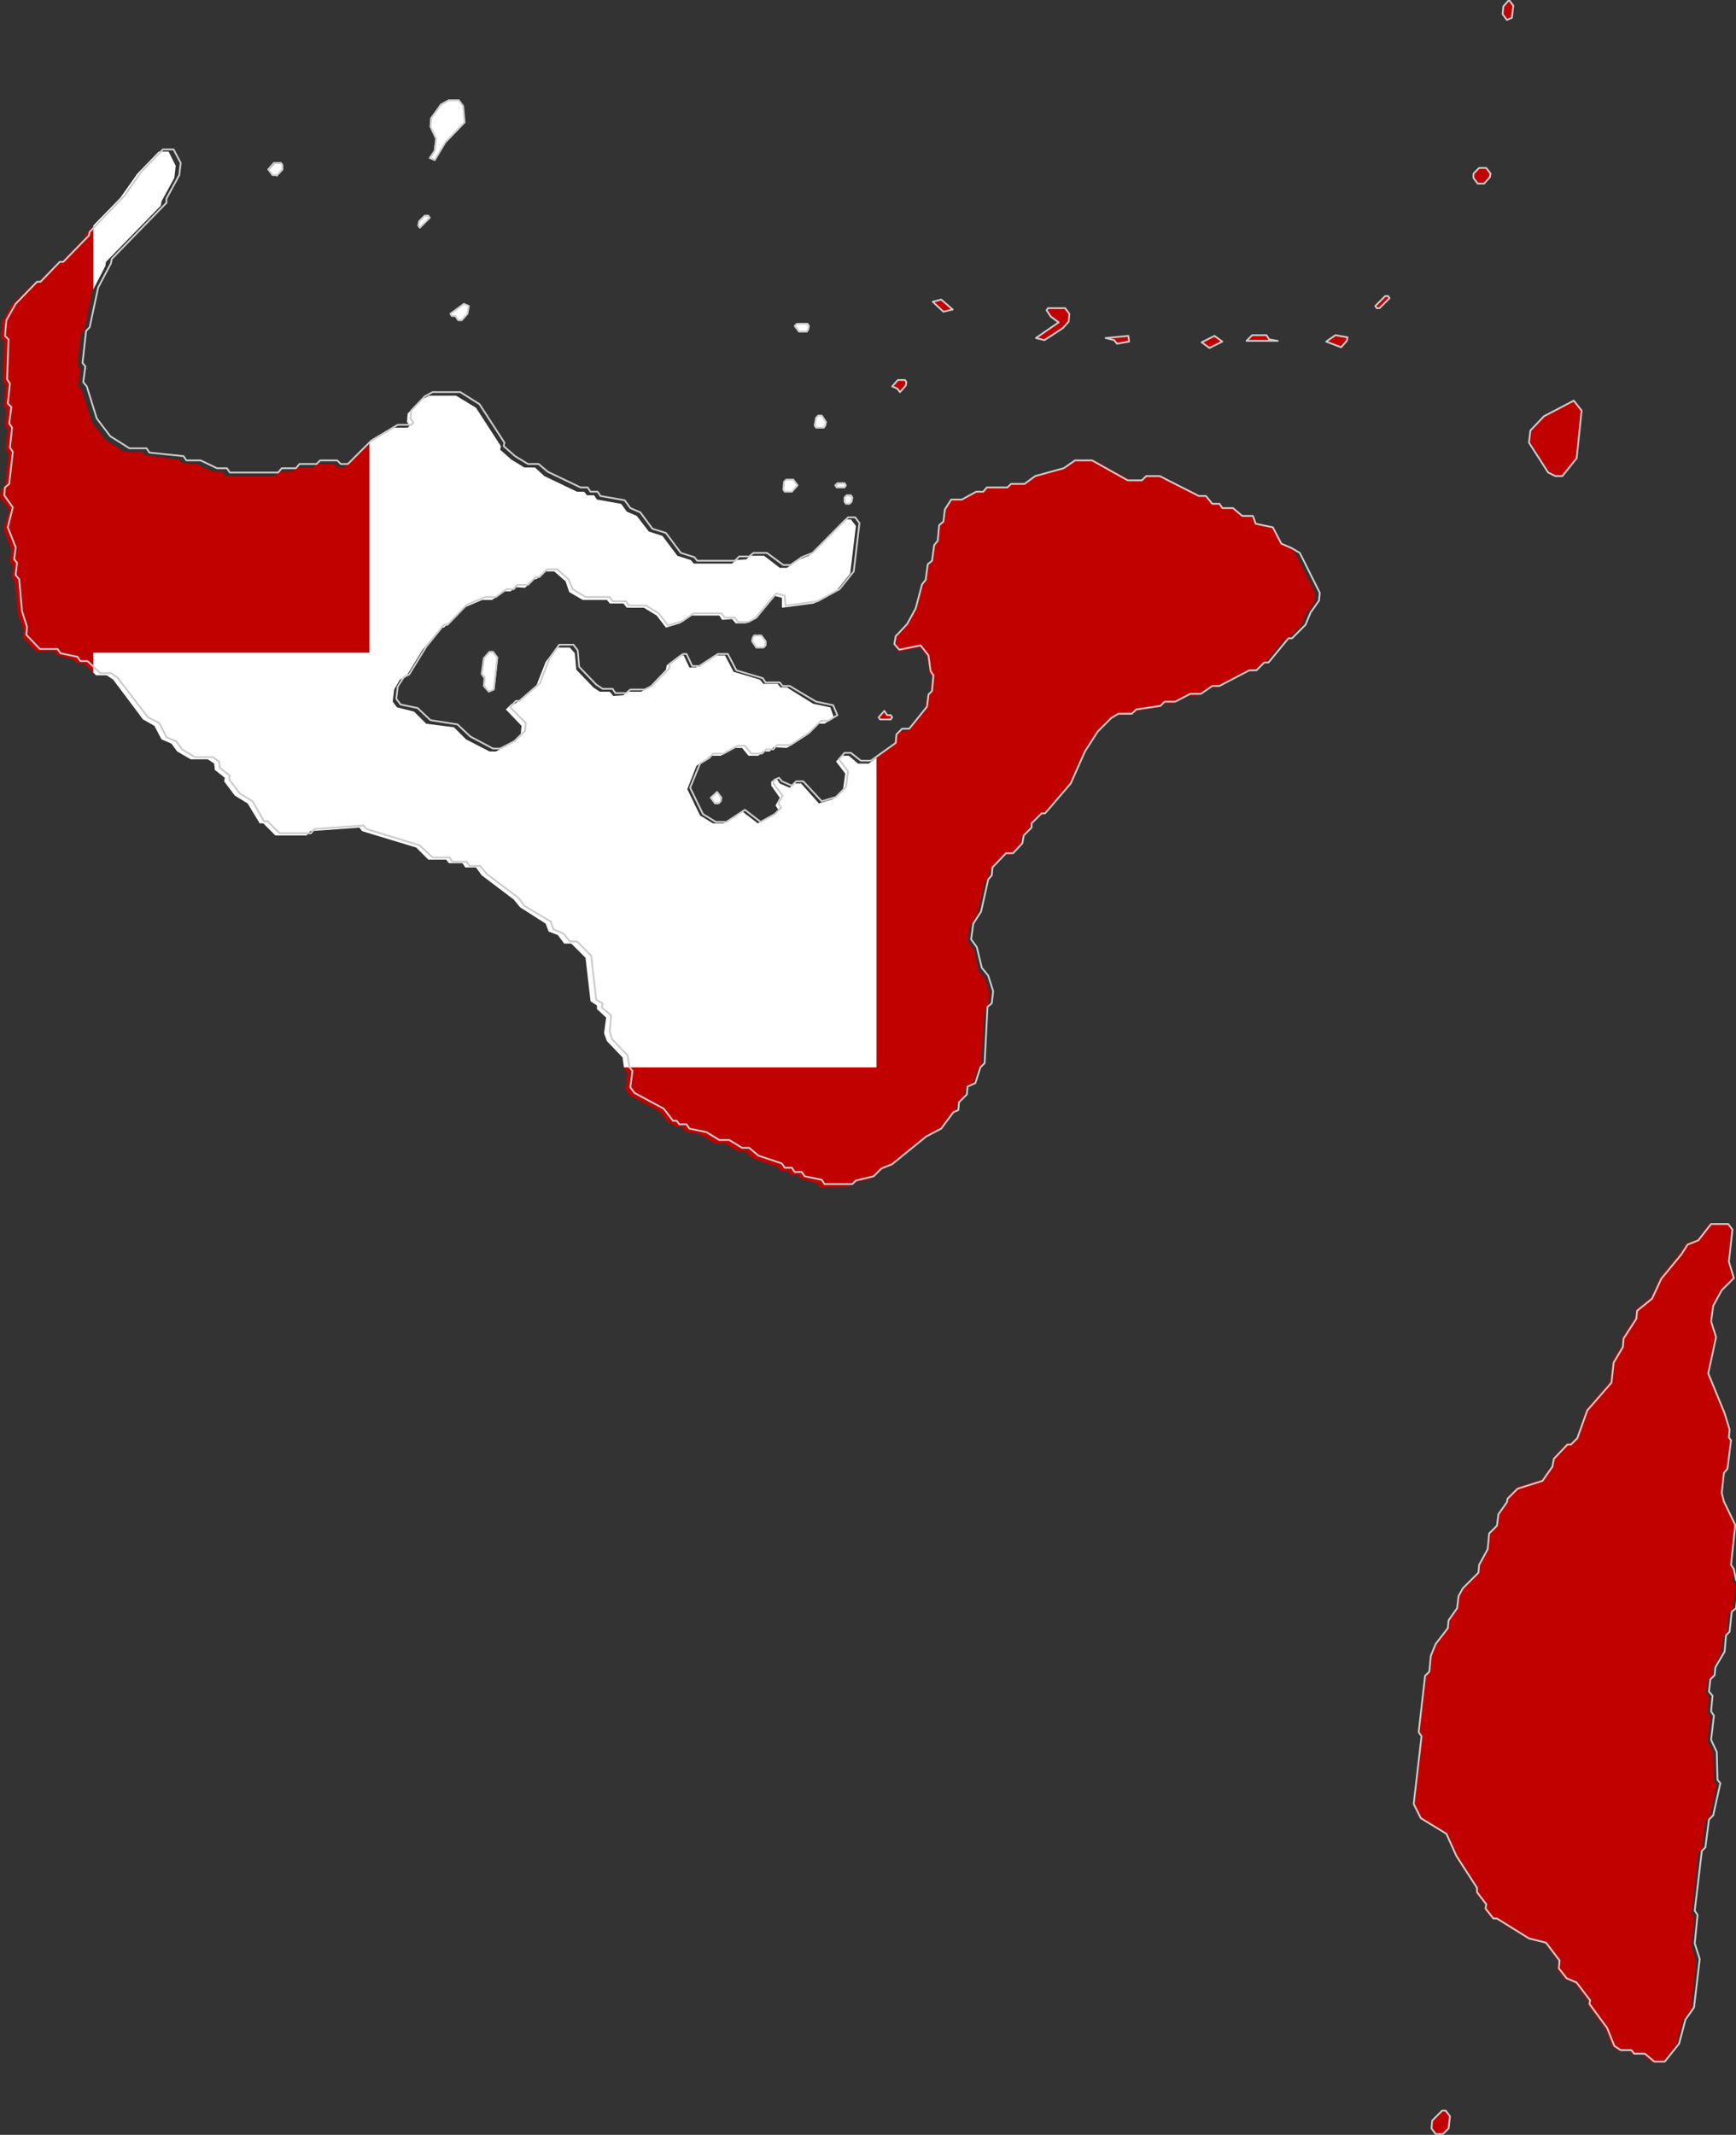 <?xml version="1.0" encoding="utf-8"?>

<svg version="1.2" baseProfile="tiny" xmlns="http://www.w3.org/2000/svg" xmlns:xlink="http://www.w3.org/1999/xlink" x="0px"
	 y="0px" viewBox="298 147 244 300" xml:space="preserve">

<rect x="298" y="147" width="244" height="300" fill="#333333" stroke="none"/>

<g id="Tonga">
	<g>
		<polygon fill="#C10000" points="510.7,147.8 510.1,147 509.2,147.9 509.1,149 509.7,149.8 510.5,149.5 		"/>
		<polygon fill="#C10000" points="431.9,190.5 430.3,189.1 429.1,189.4 430.6,190.8 		"/>
		<polygon fill="#C10000" points="444.8,194.8 447.4,193.1 448.2,192.2 448.4,191.1 447.7,190.2 445.3,190.2 445.1,190.5
			445.7,191.4 446.8,192.2 443.6,194.5 		"/>
		<polygon fill="#C10000" points="456.7,195 456.6,194.2 453.4,194.5 454.6,194.8 455,195.3 		"/>
		<polygon fill="#C10000" points="422.8,247.5 422.4,247 421.6,247.8 421.7,248.1 423.2,248.1 423.5,247.9 423.3,247.5 		"/>
		<polygon fill="#C10000" points="424.5,202.1 425.3,201.2 425.4,200.7 425.2,200.4 424.2,200.4 423.4,201.2 424.1,201.5 		"/>
		<polygon fill="#C10000" points="469.8,195 468.7,194.2 466.9,195 468,195.9 		"/>
		<polygon fill="#C10000" points="516.6,213.9 517.6,213.9 519.6,211.3 520.3,204.6 519.3,203.2 515.1,205.4 513.2,207.4 513,209.1
			515.7,213.3 		"/>
		<polygon fill="#C10000" points="501.6,446.2 501.8,444.5 501.2,443.6 500.7,443.6 499.3,445.1 499.2,446.2 499.8,447 500.8,447
			"/>
		<polygon fill="#C10000" points="507.5,172 507.5,171.4 506.9,170.6 505.9,170.6 505.1,171.4 505,172 505.7,172.8 506.6,172.8
			"/>
		<polygon fill="#C10000" points="386.2,297.8 385.9,300.1 386.6,301 390.7,303.2 392,304.8 392.5,304.9 392.9,305.4 393.9,305.4
			394.3,306 396.6,306.5 398.5,307.7 399.9,307.7 401.7,308.8 402.7,308.8 404,309.9 407.3,311 407.7,311.6 408.7,311.6
			409.1,312.2 410.1,312.1 410.6,312.7 412.9,313.3 413.3,313.9 417.2,313.8 417.8,313.3 420.3,312.7 421.4,311.6 422.9,311
			427.7,307.1 429.8,306 431.5,303.7 432.3,303.4 432.4,302.3 433.5,301.2 433.6,300.1 434.7,299.5 435.4,297.3 435.9,296.7
			436.4,288.8 436.9,288.3 437.1,286.6 436.4,284.4 435.5,283.3 434.9,280.4 434,279.3 434.3,277.1 435.4,275.4 436.4,270.9
			437,270.3 437.1,269.2 439,267.2 440,267.2 441.4,265.8 441.5,264.7 442.6,263.6 442.7,263 444.1,261.6 444.6,261.6 448.2,257.4
			450.2,252.9 452,250.1 453.9,248.1 454.9,247.6 456.8,247.5 457.4,247 460.9,246.4 461.4,245.9 462.9,245.9 465,244.8
			466.4,244.8 468,243.6 469,243.6 473.1,241.4 474.1,241.4 475.2,240.3 475.7,240.3 478.5,236.9 479,236.8 480.9,234.9
			481.6,233.2 482.8,231.5 482.9,230.4 480.1,224.8 479.5,224 478.1,223.4 476.9,221.1 474.5,220.6 474.1,219.5 472.7,219.5
			471.4,218.3 469.9,218.3 469.5,217.8 468.5,217.8 467.6,216.7 466.7,216.6 461.1,213.9 459.2,213.8 458.7,214.4 456.7,214.4
			451.7,211.6 449.2,211.6 447.7,212.7 443.6,213.9 442,215 440.1,215 439.6,215.5 436.6,215.5 436.1,216.1 435.1,216.1 433,217.2
			431.6,217.2 430.7,218.6 430.5,220.3 429.9,220.9 429.7,223.1 429.2,223.7 428.9,225.9 428.3,226.5 428.1,228.7 427.5,229.3
			426.7,232.7 425.4,234.9 423.8,236.6 423.7,237.7 424.3,238.6 427.3,238 428.3,239.4 428.6,241.6 429,242.2 428.7,244.5
			428.2,245 428,246.7 425.5,249.8 424.5,249.8 423.7,250.6 423.5,251.8 421.2,253.5 421.2,297 385.7,297 385.8,297.3 		"/>
		<polygon fill="#C10000" points="493.4,188.8 493.2,188.6 492.7,188.6 491.3,190 491.6,190.2 492,190.2 		"/>
		<polygon fill="#C10000" points="476.4,194.7 476,194.2 474.1,194.2 473.2,195 477.6,195 		"/>
		<polygon fill="#C10000" points="487.4,194.5 485.7,194.2 484.4,195 486.5,195.9 487.4,195 		"/>
		<polygon fill="#C10000" points="540.4,358 540,356.8 540.4,354 540.9,353.4 541.4,349.5 541,349 541.1,347.8 540.4,345.6
			538.1,340 539.1,334.9 538.4,332.7 538.7,330.4 539.9,328.2 541.6,326.5 540.9,324.2 541.3,319.7 540.7,318.9 538.3,318.9
			536.5,321.2 535,321.7 534.1,323.1 531.3,326.5 530,329.3 527.9,331 527.8,332.1 526,334.9 525.9,336.1 524.6,338.3 524.3,341.1
			520.9,345 519.6,349 518.7,349.8 518.2,349.8 516.3,351.8 516.1,352.9 514.7,354.9 511.2,356 509.8,357.4 509.8,357.9
			508.6,359.7 508.4,361.3 507.3,362.5 507,364.7 505.8,366.9 505.7,368.1 503.5,370.3 502.9,371.4 502.7,373.1 501.5,374.8
			501.4,375.9 499.7,378.2 499,379.9 498.7,382.1 498.2,382.7 497.3,390.5 497.7,391.1 496.6,400.7 497.6,402.6 501.2,404.8
			502.6,408 505.5,412.4 505.4,413 506.7,414.7 506.6,415.3 507.7,416.7 508.2,416.7 512.7,419.5 515.1,420.1 517,422.6
			516.8,423.7 517.9,425.1 519.3,425.7 521.2,428.2 521.1,428.7 523.6,432.1 524.6,434.6 525.5,435.2 527,435.2 527.4,435.7
			528.9,435.7 530.2,436.9 531.6,436.9 533.6,434.4 534.5,431 535.7,429.3 536.4,422.6 535.7,420.3 536.2,416.4 535.8,415.8
			536.7,407.4 537.2,406.8 537.7,402.9 538.3,402.3 539.3,397.8 538.9,397.3 538.8,393.3 538,391.7 538.4,388.3 538,387.7
			538.2,385.5 537.8,384.9 538,383.2 538.6,382.7 538.7,381.5 539.9,379.3 540.2,377 540.7,376.5 541,373.7 541.6,373.1 542,369.8
			541.5,369.2 541.7,367.5 541.3,366.9 542,361.3 		"/>
		<polygon fill="#FFFFFF" points="408.5,214.4 408.2,214.7 408.1,215.8 408.3,216.1 409.3,216.1 410.1,215.2 409.5,214.4 		"/>
		<polygon fill="#FFFFFF" points="357.7,177.3 356.9,178.2 356.8,178.7 357,179 358.4,177.6 358.2,177.3 		"/>
		<polygon fill="#FFFFFF" points="417.4,217.8 417.7,217.5 417.7,216.9 417.5,216.7 417,216.7 416.7,216.9 416.7,217.5 416.9,217.8
					"/>
		<polygon fill="#FFFFFF" points="362,191.4 362.4,192 362.9,192 363.7,191.1 363.9,190 363.1,189.7 361.3,191.1 361.5,191.4 		"/>
		<polygon fill="#FFFFFF" points="360.6,167 363.3,164.2 363.1,161.9 362.5,161 361,161 359.9,161.6 358.5,163.6 358.4,164.7
			359.2,166.4 359,168.1 358.4,169.2 359.1,169.5 		"/>
		<polygon fill="#FFFFFF" points="416.7,215 415.8,215 415.5,215.3 415.7,215.5 416.7,215.5 416.9,215.3 		"/>
		<polygon fill="#FFFFFF" points="337.8,170.9 337.8,170.3 337.6,170 336.6,170 335.8,170.9 336.4,171.7 336.9,171.7 		"/>
		<polygon fill="#FFFFFF" points="411.4,193.6 411.6,193.3 411.7,192.8 411.5,192.5 410,192.5 409.8,192.8 410.4,193.6 		"/>
		<polygon fill="#FFFFFF" points="412.7,205.7 412.5,206.8 412.7,207.1 413.8,207.1 414,206.8 414.1,206.3 413.4,205.4 413,205.4
			"/>
		<polygon fill="#FFFFFF" points="421.2,253.5 420.1,254.3 418.6,254.3 417.3,253.2 416.3,253.2 415.5,254 416.8,255.7 416.5,257.9
			415.1,259.3 413.1,259.9 410.6,257.1 409.6,257.1 409,257.7 407.6,257.1 407.2,256.5 406.4,256.8 406.4,257.4 407.6,259.1
			407,260.2 407.4,260.8 406.6,261.6 404.5,262.7 402.3,261 399.7,262.7 398.2,262.7 396.4,261.6 394.6,257.9 395.9,254.6
			397.3,253.7 397.8,253.2 399.3,253.2 401.3,252.1 402.3,252.1 403.2,253.2 404.6,253.2 405.2,252.6 406.2,252.6 406.7,252
			408.6,252.1 411.3,250.4 412.9,248.7 413.9,248.7 415.2,247.8 414.7,246.4 412.3,245.9 408.6,243.6 407.7,243.6 407.3,243.1
			405.3,243.1 404.8,242.5 401.1,241.4 399.9,239.1 398.4,239.1 395.8,240.8 394.9,240.8 394.1,239.1 393.5,239.1 391.7,240.5
			391.6,241.1 389.2,243.6 388.1,244.2 386.2,244.2 385.6,244.7 384.2,244.8 383.7,244.2 382.3,244.2 381.4,243.6 379,241.1
			378.8,238.8 378.1,238 376.2,238 374.7,240 373.4,243.3 370.4,245.9 369.9,245.9 369.1,246.7 371.3,249 371.2,250.1 369.8,251.5
			367.7,252.6 366.8,252.6 363.5,250.9 361.8,249.2 357.9,248.7 356.2,247 353.8,246.4 353.2,245.6 353.4,243.9 354.2,242.5
			355,242.2 357.4,238.3 360,235.2 360.4,235.2 363.2,232.4 365.8,231.3 367.2,231.3 368.8,230.1 369.8,230.1 370.3,229.5
			371.8,229.6 372.9,228.4 373.4,228.4 374.5,227.3 375.9,227.3 377.5,228.7 378,230.2 379.9,231.3 383.3,231.3 383.7,231.8
			385.6,231.8 386.1,232.4 388.5,232.4 390.3,233.5 391.6,235.2 393.6,234.6 395.2,233.5 399.1,233.5 399.5,234.1 400.9,234
			401.4,234.6 402.8,234.6 403.9,234.1 406.7,230.7 407.9,231 407.9,232.4 412.4,231.8 415.5,230.1 417.5,227.6 418.3,220.9
			417.6,220 416.7,220 411.7,225.1 410.2,225.7 408.6,226.8 407.6,226.8 405.4,225.1 403.4,225.1 402.9,225.6 401.4,225.7
			400.9,226.2 395.5,226.2 395.1,225.7 393.2,225.1 391.1,222.3 389.2,221.7 387.5,219.5 386.1,218.9 385.3,217.8 381.9,217.2
			381.5,216.6 380.5,216.6 380.1,216.1 379.1,216.1 374.5,213.9 373.2,212.7 371.7,212.7 369.9,211.6 368.3,210.2 368.4,209.7
			364.9,204.3 362.1,202.6 358.3,202.6 357.2,203.2 355.3,205.1 355.2,206.3 355.6,206.8 355.3,207.1 353.4,207.1 349.9,209.2
			349.9,238.7 311.1,238.7 311.1,241.5 311.5,241.9 313,241.9 313.9,242.5 318.1,248.1 319.7,249 320.7,250.9 322.1,251.5
			322.9,252.6 324.8,253.7 327.2,253.7 328.1,254.3 328.2,255.2 329.6,256.3 329.5,256.8 331,258.8 332.8,259.9 334.5,262.7
			335,262.7 336.7,264.4 341.1,264.4 341.6,263.8 348.5,263.3 348.9,263.8 356.5,266.1 358.2,267.8 360.7,267.8 361.1,268.3
			363,268.3 363.4,268.9 364.9,268.9 365.7,270 370.2,273.4 371.1,274.5 374.7,276.8 375.1,277.9 376.4,278.4 377.3,279.6
			378.3,279.6 380.3,281.6 381,287.7 381.9,288.3 381.9,288.8 383.2,290 382.9,292.2 383.3,293.3 385.5,295.6 385.7,297 421.2,297
					"/>
		<polygon fill="#FFFFFF" points="403.8,236.6 403.8,237.1 404.4,238 405.4,238 405.7,237.7 405.7,237.1 405.1,236.3 404.1,236.3
			"/>
		<polygon fill="#FFFFFF" points="312.8,184.4 312.9,183.8 320.6,175.9 320.7,175.3 322.5,172 322.7,170.3 321.7,168.3 320.3,168.3
			317.3,171.4 314.9,174.8 311.1,178.7 311.1,187.7 		"/>
		<polygon fill="#FFFFFF" points="366.7,244.2 367.5,243.9 368,239.4 367.4,238.6 366.9,238.6 366.1,239.4 365.8,241.7 366.2,242.2
			366.1,243.3 		"/>
		<polygon fill="#FFFFFF" points="397.9,259.1 398.5,259.9 399,259.9 399.3,259.6 399.3,259.1 398.7,258.2 		"/>
		<polygon fill="#C10000" points="305.7,238.7 306,239.1 308.3,239.7 308.8,240.2 309.7,240.2 311.1,241.5 311.1,238.7 		"/>
		<polygon fill="#C10000" points="309.3,198.9 308.9,198.4 309.4,193.9 309.9,193.3 311,187.7 311.1,187.7 311.1,178.7 310,179.9
			309.9,180.4 306.3,184.1 305.9,184.1 303.1,186.9 302.6,186.9 299.6,189.9 298.3,192.2 298.1,194.5 298.6,195 298.4,199.8
			309.2,199.8 		"/>
		<polygon fill="#C10000" points="349.9,238.7 349.9,209.2 349.7,209.4 346.4,212.7 345.5,212.7 345,212.2 342.6,212.2 342,212.7
			339.6,212.7 339.1,213.3 337.1,213.3 336.6,213.9 329.7,213.9 329.3,213.3 327.9,213.3 325.6,212.2 323.6,212.1 323.2,211.6
			318.4,211 318,210.5 315.5,210.5 312.8,208.8 310.9,206.3 309.5,201.8 309,201.2 309.2,199.8 298.4,199.8 298.4,200.6
			298.8,201.2 298.5,204 298.9,204.5 298.7,206.8 299.1,207.4 298.8,210.2 299.2,210.8 298.7,215.3 298.1,215.8 298,216.9
			299.3,218.7 298.5,221.4 299.6,224.2 299.4,226 299.8,226.5 299.7,228.2 300.1,228.8 300.5,233.2 301.3,235.5 301.2,236.6
			303.1,238.6 305.6,238.5 305.7,238.7 311.1,238.7 		"/>
	</g>

		<path fill="none" stroke="#CCCCCC" stroke-width="0.25" stroke-linecap="round" stroke-linejoin="round" stroke-miterlimit="10" d="
		M423.2,248.1l0.2-0.3l-0.2-0.3h-0.5l-0.4-0.6l-0.8,0.9l0.2,0.3L423.2,248.1z M431.9,190.5l-1.6-1.4l-1.2,0.3l1.5,1.4L431.9,190.5z
		 M424.5,202.1l0.8-0.9l0.1-0.5l-0.2-0.3l-1,0l-0.8,0.9l0.7,0.3L424.5,202.1z M413.8,207.1l0.2-0.3l0.1-0.5l-0.6-0.9l-0.5,0
		l-0.3,0.3l-0.2,1.1l0.2,0.3H413.8z M416.7,217.5l0.2,0.3l0.5,0l0.3-0.3l0.1-0.6l-0.2-0.3H417l-0.3,0.3L416.7,217.5z M416.7,215.5
		l0.2-0.3l-0.2-0.3l-1,0l-0.3,0.3l0.2,0.3L416.7,215.5z M469.8,195l-1.1-0.8l-1.8,0.9l1.1,0.8L469.8,195z M506.6,172.8l0.8-0.9
		l0.1-0.5l-0.6-0.8l-1,0l-0.8,0.8l0,0.6l0.6,0.8L506.6,172.8z M510.5,149.5l0.2-1.7l-0.6-0.8l-0.8,0.9l-0.1,1.1l0.6,0.8L510.5,149.5
		z M516.6,213.9h1l2-2.5l0.7-6.7l-1.1-1.4l-4.2,2.2l-1.9,2l-0.2,1.7l2.7,4.2L516.6,213.9z M411.4,193.6l0.2-0.3l0.1-0.5l-0.2-0.3
		l-1.5,0l-0.3,0.3l0.6,0.8H411.4z M476.4,194.7l-0.4-0.6l-2,0l-0.8,0.8l4.4,0L476.4,194.7z M455,195.3l1.7-0.3l-0.1-0.8l-3.2,0.3
		l1.2,0.3L455,195.3z M444.8,194.8l2.6-1.7l0.8-0.9l0.1-1.1l-0.6-0.8h-2.4l-0.2,0.3l0.6,0.9l1.1,0.8l-3.2,2.2L444.8,194.8z
		 M366.7,244.2l0.7-0.3l0.5-4.5l-0.6-0.8l-0.5,0l-0.8,0.9l-0.3,2.2l0.4,0.6l-0.1,1.1L366.7,244.2z M397.9,259.1l0.6,0.8h0.5l0.3-0.3
		l0.1-0.5l-0.6-0.8L397.9,259.1z M492.7,188.6l-1.4,1.4l0.2,0.3h0.4l1.4-1.4l-0.2-0.3H492.7z M484.4,195l2.1,0.8l0.8-0.9l0.1-0.5
		l-1.7-0.3L484.4,195z M500.7,443.6l-1.4,1.4l-0.1,1.1l0.6,0.8h1l0.8-0.8l0.2-1.7l-0.6-0.8H500.7z M541.7,367.5l-0.4-0.6l0.6-5.6
		l-1.6-3.3l-0.3-1.2l0.3-2.8l0.5-0.6l0.5-4L541,349l0.1-1.1l-0.7-2.3l-2.3-5.6l1.1-5.1l-0.7-2.2l0.3-2.2l1.2-2.2l1.7-1.7l-0.7-2.3
		l0.5-4.5l-0.6-0.8l-2.4,0l-1.8,2.3l-1.5,0.6l-0.9,1.4l-2.8,3.4l-1.3,2.8l-2.1,1.7l-0.1,1.1l-1.8,2.8l-0.1,1.2l-1.3,2.2l-0.3,2.8
		l-3.4,3.9l-1.4,3.9l-0.9,0.9l-0.5,0l-1.9,2l-0.2,1.1l-1.4,2l-3.5,1.1l-1.4,1.4l-0.1,0.5l-1.2,1.7l-0.2,1.6l-1.1,1.1l-0.2,2.2
		l-1.2,2.2l-0.1,1.1l-2.2,2.2l-0.6,1.1l-0.2,1.7l-1.2,1.7l-0.1,1.1l-1.7,2.2l-0.7,1.7l-0.2,2.2l-0.6,0.6l-0.9,7.9l0.4,0.6l-1.1,9.5
		l1,2l3.6,2.2l1.4,3.1l2.9,4.5l0,0.6l1.3,1.7l-0.1,0.6l1.1,1.4l0.5,0l4.5,2.8l2.4,0.6l1.9,2.5l-0.1,1.1l1.1,1.4l1.4,0.6l1.9,2.5
		l-0.1,0.5l2.5,3.4l1,2.5l0.9,0.6l1.5,0l0.4,0.5l1.5,0l1.3,1.1l1.5,0l2-2.5l0.9-3.4l1.2-1.7l0.8-6.8l-0.7-2.2l0.4-4l-0.4-0.6l1-8.4
		l0.5-0.5l0.5-3.9l0.6-0.6l1-4.5l-0.4-0.5l-0.1-3.9l-0.8-1.7l0.4-3.4l-0.4-0.6l0.2-2.2l-0.5-0.6l0.2-1.7l0.6-0.6l0.1-1.1l1.3-2.2
		l0.2-2.3l0.5-0.5l0.3-2.8l0.6-0.5l0.4-3.4l-0.4-0.6L541.7,367.5z M409.3,216.1l0.8-0.9l-0.6-0.8l-1,0l-0.3,0.3l-0.1,1.1l0.2,0.3
		L409.3,216.1z M403.8,236.6l-0.1,0.5l0.6,0.9h1l0.3-0.3l0-0.6l-0.6-0.8l-1,0L403.8,236.6z M358.4,169.2l0.7,0.3l1.5-2.5l2.7-2.8
		l-0.2-2.3l-0.6-0.8l-1.4,0l-1.1,0.6l-1.4,1.9l-0.1,1.2l0.8,1.7l-0.2,1.7L358.4,169.2z M358.4,177.6l-0.2-0.3h-0.5l-0.8,0.8
		l-0.1,0.6l0.2,0.3L358.4,177.6z M361.3,191.1l0.2,0.3l0.5,0l0.4,0.6h0.5l0.8-0.9l0.2-1.1l-0.7-0.3L361.3,191.1z M336.9,171.7
		l0.8-0.9l0-0.6l-0.2-0.3h-1l-0.8,0.9l0.6,0.8H336.9z M479.5,224l-1.4-0.6l-1.2-2.3l-2.4-0.5l-0.4-1.1l-1.5,0l-1.3-1.1l-1.5,0
		l-0.4-0.6h-1l-0.9-1.1l-1,0l-5.5-2.8l-1.9,0l-0.6,0.6l-2,0l-5-2.8l-2.4,0l-1.6,1.1l-4,1.1L442,215l-1.9,0l-0.5,0.5h-2.9l-0.5,0.6
		l-1,0l-2,1.1l-1.5,0l-0.9,1.4l-0.2,1.7l-0.6,0.5l-0.2,2.2l-0.5,0.6l-0.3,2.2l-0.6,0.5l-0.3,2.2l-0.5,0.6l-0.9,3.4l-1.2,2.2
		l-1.6,1.7l-0.2,1.1l0.7,0.8l3-0.6l1.1,1.4l0.3,2.2l0.4,0.6l-0.2,2.2l-0.5,0.5l-0.2,1.7l-2.5,3.1l-1,0l-0.8,0.8l-0.1,1.2l-3.5,2.5
		l-1.4,0l-1.4-1.1l-0.9,0l-0.8,0.9l1.3,1.7l-0.3,2.2l-1.4,1.4l-2,0.6l-2.6-2.8h-1l-0.6,0.6l-1.4-0.6l-0.4-0.5l-0.7,0.3l-0.1,0.5
		l1.3,1.7l-0.6,1.1l0.4,0.6l-0.9,0.9l-2,1.1l-2.2-1.7l-2.6,1.7l-1.5,0l-1.8-1.1l-1.8-3.7l1.4-3.4l1.3-0.8l0.5-0.6l1.5,0l2-1.1l1,0
		l0.9,1.1l1.5,0l0.6-0.6l1,0l0.5-0.6l1.9,0l2.6-1.7l1.7-1.7l1,0l1.3-0.8l-0.6-1.4l-2.4-0.5l-3.7-2.2l-1,0l-0.4-0.5l-2,0l-0.4-0.6
		l-3.7-1.1l-1.2-2.3l-1.4,0l-2.6,1.7l-1,0l-0.8-1.7h-0.5l-1.9,1.4l0,0.6l-2.5,2.5l-1,0.5l-2,0l-0.6,0.5l-1.5,0l-0.4-0.6l-1.4,0
		l-0.9-0.6l-2.4-2.5l-0.2-2.3l-0.6-0.8l-2,0l-1.4,2l-1.3,3.4l-2.9,2.5l-0.5,0l-0.8,0.9l2.2,2.2l-0.1,1.1l-1.4,1.4l-2.1,1.1l-1,0
		l-3.2-1.7l-1.8-1.7l-3.8-0.6l-1.8-1.7l-2.4-0.5l-0.6-0.8l0.2-1.7l0.9-1.4l0.7-0.3l2.4-3.9l2.5-3.1h0.5l2.7-2.8l2.6-1.1l1.5,0
		l1.5-1.1h1l0.5-0.6l1.5,0l1.1-1.1h0.5l1.1-1.1l1.4,0l1.6,1.4l0.6,1.4l1.8,1.1h3.4l0.4,0.6l1.9,0l0.4,0.6h2.4l1.8,1.1l1.3,1.7l2-0.6
		l1.6-1.1l3.9,0l0.5,0.6l1.4,0l0.4,0.6l1.5,0l1.1-0.6l2.8-3.4l1.2,0.3l0.1,1.4l4.5-0.6l3.1-1.7l2-2.5l0.8-6.8l-0.6-0.8l-1,0l-5,5
		l-1.5,0.6l-1.6,1.1h-1l-2.3-1.7l-1.9,0l-0.6,0.5l-1.4,0l-0.6,0.6l-5.3,0l-0.4-0.5l-1.9-0.6l-2.1-2.8l-1.9-0.6l-1.7-2.3l-1.4-0.6
		l-0.8-1.1l-3.4-0.6l-0.4-0.6h-1l-0.4-0.6h-1l-4.6-2.2l-1.3-1.1l-1.5,0l-1.8-1.1l-1.6-1.4l0.1-0.5l-3.5-5.4l-2.7-1.7l-3.9,0
		l-1.1,0.6l-1.9,2l-0.1,1.1l0.4,0.6l-0.3,0.3l-1.9,0l-3.7,2.2l-3.3,3.3l-1,0l-0.5-0.5h-2.4l-0.5,0.5l-2.4,0l-0.5,0.6l-2,0l-0.5,0.6
		h-6.8l-0.4-0.6l-1.4,0l-2.3-1.1l-2,0l-0.4-0.6l-4.8-0.5l-0.4-0.6l-2.4,0l-2.7-1.7l-1.9-2.5l-1.4-4.5l-0.5-0.6l0.3-2.2l-0.4-0.5
		l0.5-4.5l0.5-0.5l1.2-5.6l1.8-3.4l0.1-0.6l7.7-7.9l0-0.6l1.8-3.3l0.2-1.7l-1-1.9h-1.5l-3,3.1l-2.4,3.4l-4.9,5.1l-0.1,0.5l-3.6,3.7
		h-0.5l-2.7,2.8l-0.5,0l-3,3.1l-1.3,2.3l-0.2,2.2l0.5,0.5l-0.2,5.6l0.4,0.6l-0.3,2.8l0.5,0.5l-0.3,2.3l0.4,0.6l-0.3,2.8l0.4,0.6
		l-0.5,4.5l-0.6,0.5l-0.1,1.1l1.2,1.7l-0.7,2.8l1.1,2.8l-0.2,1.7l0.4,0.5l-0.2,1.7l0.5,0.6l0.4,4.5l0.7,2.2l-0.1,1.1l1.9,2l2.5,0
		l0.4,0.6l2.4,0.5l0.4,0.6l1,0l1.8,1.7l1.5,0l0.9,0.6l4.3,5.6l1.6,0.8l1,2l1.4,0.6l0.8,1.1l1.8,1.1l2.5,0l0.9,0.6l0.1,0.9l1.4,1.1
		l-0.1,0.5l1.5,2l1.8,1.1l1.6,2.8h0.5l1.7,1.7l4.4,0l0.5-0.6l6.9-0.5l0.4,0.5l7.5,2.3l1.8,1.7l2.4,0l0.4,0.6l2,0l0.4,0.6l1.5,0
		l0.9,1.1l4.5,3.4l0.8,1.1l3.7,2.2l0.4,1.1l1.4,0.6l0.9,1.1h1l2,2l0.7,6.2l0.9,0.5l-0.1,0.6l1.3,1.1l-0.2,2.2l0.3,1.1l2.2,2.3
		l0.3,1.7l0.4,0.5l-0.3,2.3l0.6,0.8l4.1,2.2l1.3,1.7l0.5,0l0.4,0.5l1,0l0.4,0.6l2.4,0.5l1.8,1.1l1.4,0l1.8,1.1l1,0l1.3,1.1l3.3,1.1
		l0.4,0.6l1,0l0.4,0.6l1,0l0.4,0.6l2.4,0.5l0.4,0.6l3.9,0l0.5-0.5l2.5-0.6l1.1-1.1l1.5-0.6l4.8-3.9l2.1-1.1l1.7-2.3l0.7-0.3l0.1-1.1
		l1.1-1.1l0.1-1.1l1.1-0.5l0.7-2.2l0.6-0.6l0.4-7.9l0.6-0.5l0.2-1.7l-0.7-2.2l-0.9-1.1l-0.7-2.9l-0.8-1.1l0.3-2.2l1.1-1.7l1-4.5
		l0.5-0.6l0.1-1.1l1.9-2l1,0l1.3-1.4l0.2-1.1l1.1-1.1l0-0.6l1.4-1.4l0.5,0l3.6-4.2l2-4.5l1.8-2.8l1.9-1.9l1-0.6l1.9,0l0.6-0.6
		l3.4-0.5l0.6-0.6l1.5,0l2.1-1.1l1.5,0l1.6-1.1l1,0l4.2-2.2l1,0l1.1-1.1h0.6l2.8-3.4l0.5,0l1.9-1.9l0.7-1.7l1.2-1.7l0.1-1.1
		l-2.8-5.6L479.5,224z"/>
</g>

</svg>
